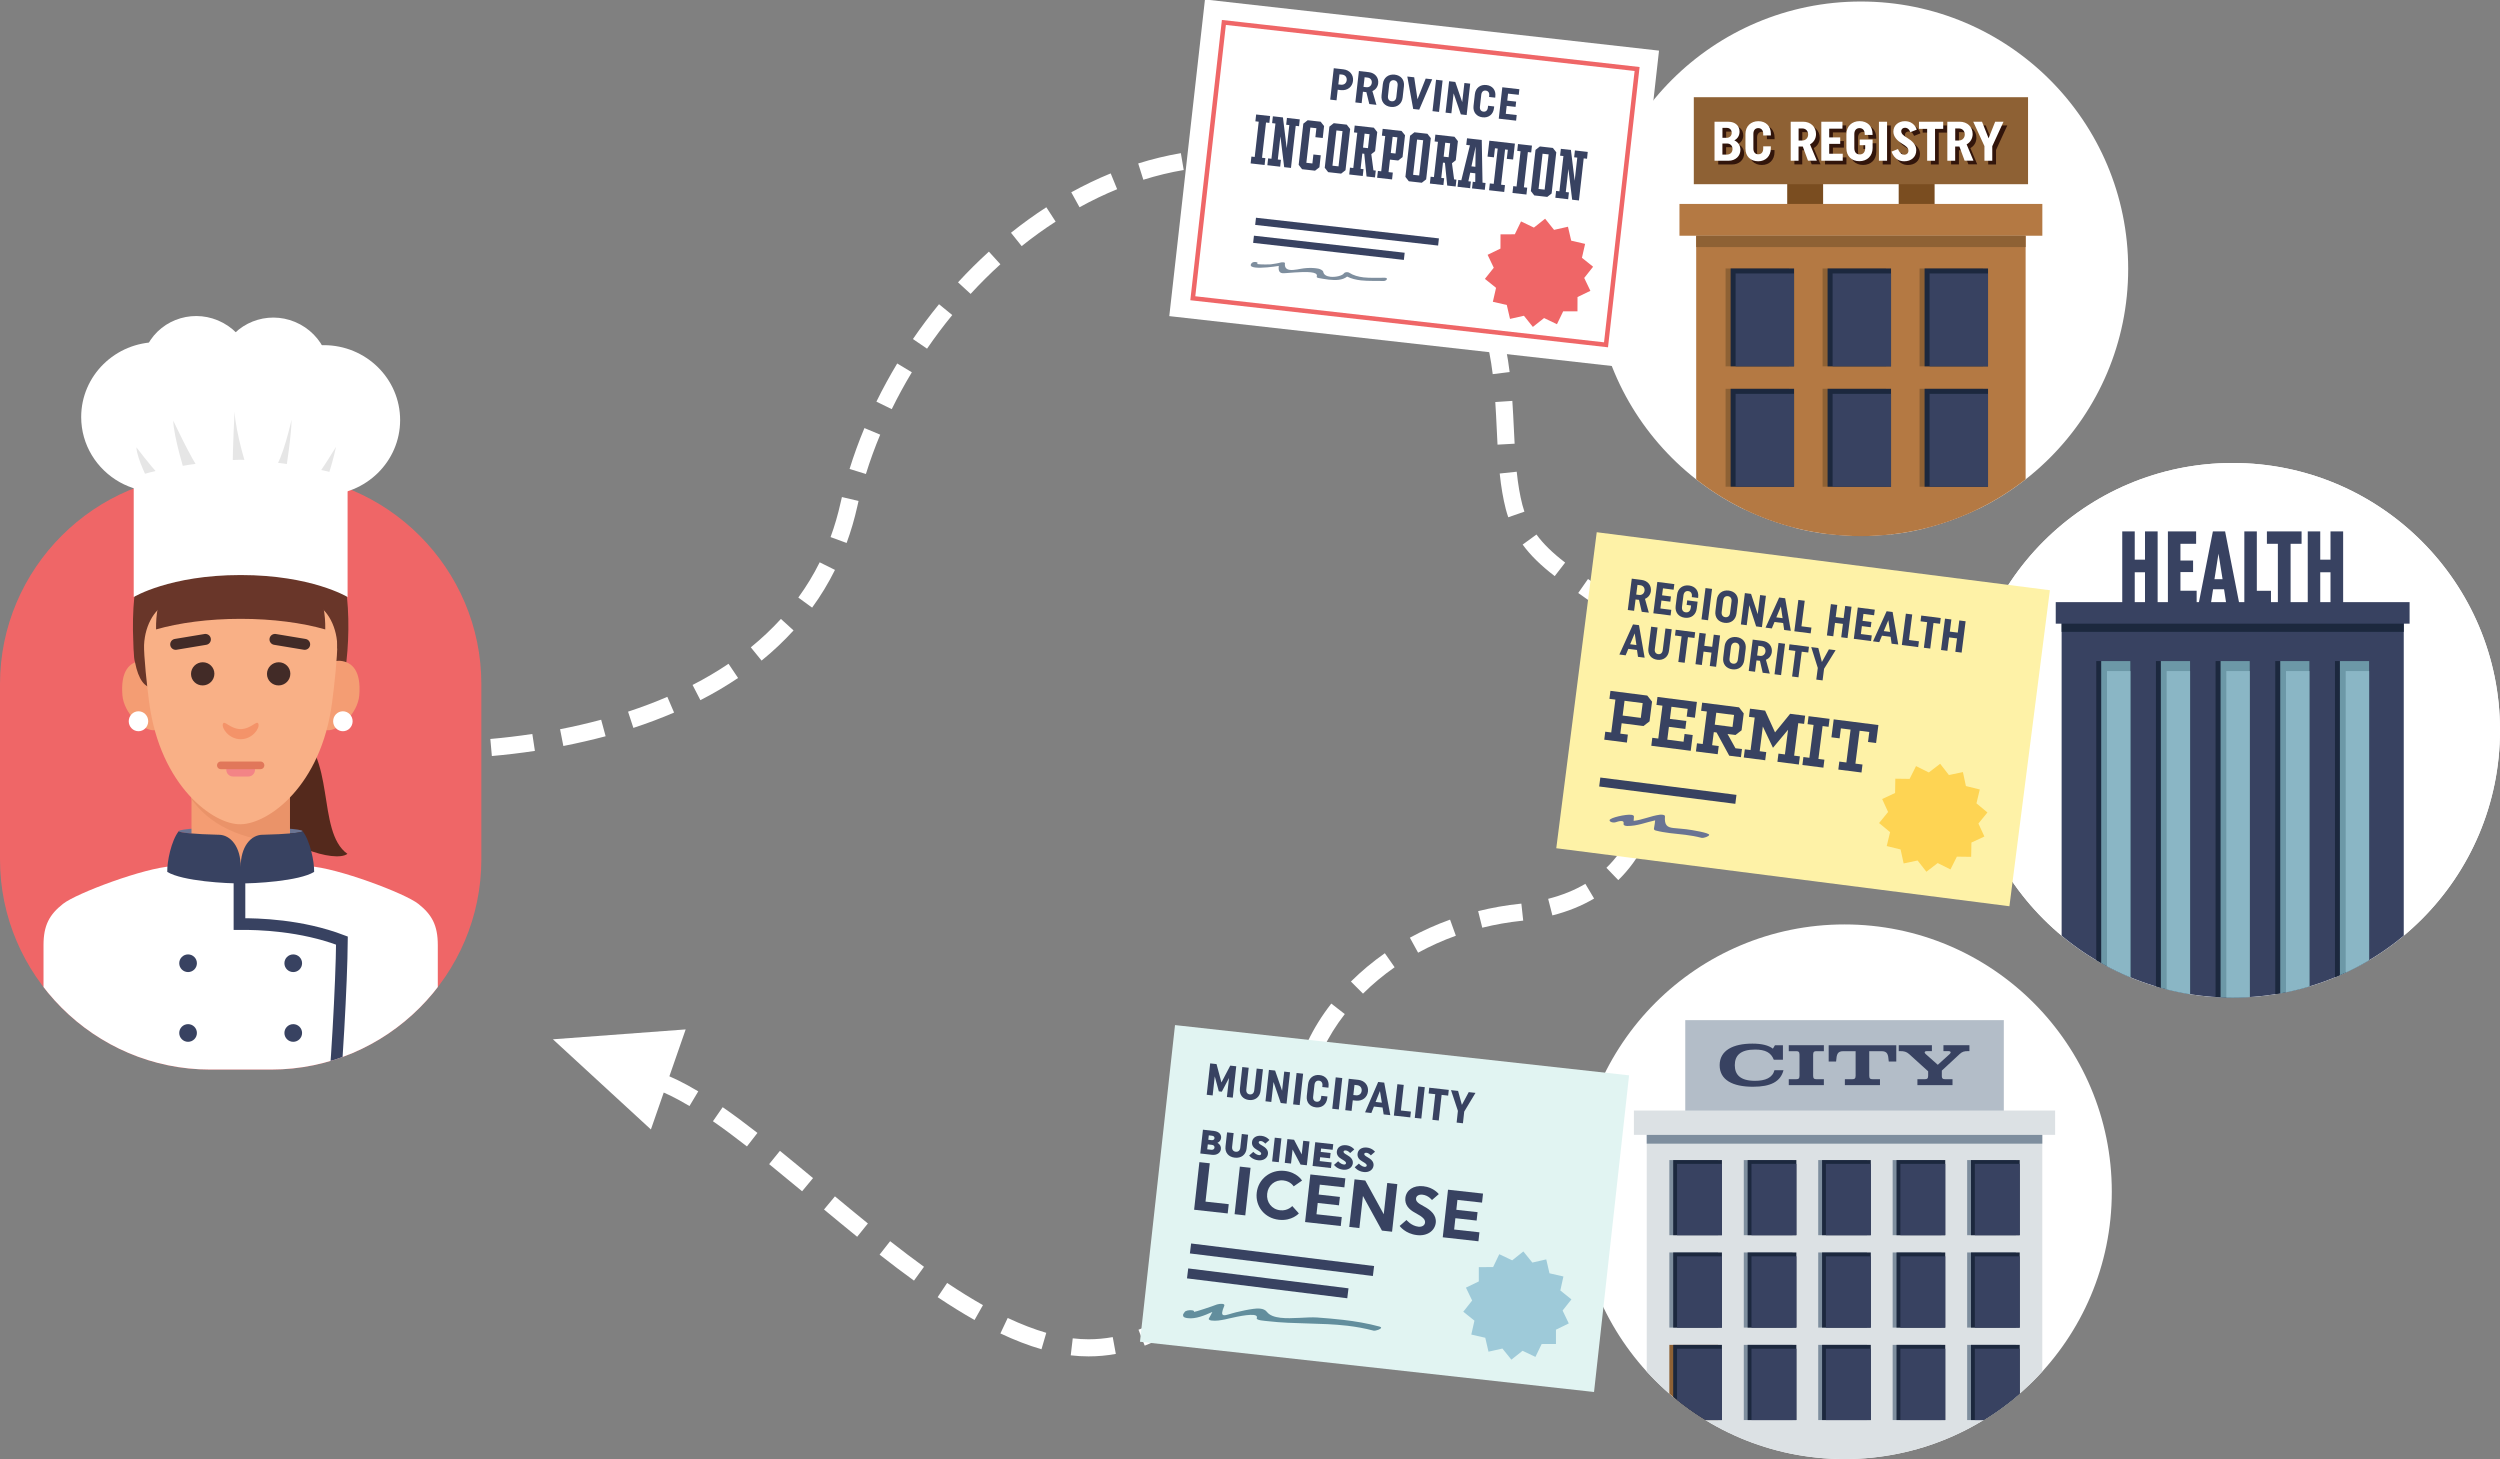 <?xml version="1.0" encoding="utf-8"?>
<!-- Generator: Adobe Illustrator 22.0.1, SVG Export Plug-In . SVG Version: 6.00 Build 0)  -->
<svg version="1.1" id="Layer_1" xmlns="http://www.w3.org/2000/svg" xmlns:xlink="http://www.w3.org/1999/xlink" x="0px" y="0px"
	 viewBox="0 0 5262.7 3071.4" style="enable-background:new 0 0 5262.7 3071.4;" xml:space="preserve">
<rect x="0" y="0" width="5262.7" height="3071.4" fill="#808080" stroke="none"/>
<style type="text/css">
	.st0{fill:#FFFFFF;}
	.st1{clip-path:url(#SVGID_2_);}
	.st2{fill-rule:evenodd;clip-rule:evenodd;fill:#8E6134;}
	.st3{fill-rule:evenodd;clip-rule:evenodd;fill:#1C283E;}
	.st4{fill:#384261;}
	.st5{fill:#7A4D20;}
	.st6{fill-rule:evenodd;clip-rule:evenodd;fill:#B47943;}
	.st7{fill:#8E6134;}
	.st8{fill:#32150B;}
	.st9{clip-path:url(#SVGID_4_);}
	.st10{fill:none;}
	.st11{fill-rule:evenodd;clip-rule:evenodd;fill:#384261;}
	.st12{fill-rule:evenodd;clip-rule:evenodd;fill:#6C98A7;}
	.st13{fill-rule:evenodd;clip-rule:evenodd;fill:#8AB6C5;}
	.st14{clip-path:url(#SVGID_6_);}
	.st15{fill:#B3BDC8;}
	.st16{fill-rule:evenodd;clip-rule:evenodd;fill:#DCE1E4;}
	.st17{fill-rule:evenodd;clip-rule:evenodd;fill:#7E8E9E;}
	.st18{fill:none;stroke:#EF6667;stroke-width:9.504;stroke-miterlimit:10;}
	.st19{fill:#EF6667;}
	.st20{fill:none;stroke:#384261;stroke-width:15.206;stroke-miterlimit:10;}
	.st21{fill:#7E8E9E;}
	.st22{fill:#FEF2A7;}
	.st23{fill:#FED453;}
	.st24{fill:none;stroke:#384261;stroke-width:19.008;stroke-miterlimit:10;}
	.st25{fill:#6A7493;}
	.st26{fill:#E1F4F2;}
	.st27{fill:#9ECAD9;}
	.st28{fill:none;stroke:#384261;stroke-width:21.12;stroke-miterlimit:10;}
	.st29{fill:#628E9D;}
	.st30{clip-path:url(#SVGID_8_);}
	.st31{fill:#54291C;}
	.st32{fill:#693629;}
	.st33{fill:#F49D73;}
	.st34{fill:#EA9369;}
	.st35{fill:#F9B086;}
	.st36{fill:none;stroke:#422B27;stroke-width:23.034;stroke-linecap:round;stroke-miterlimit:10;}
	.st37{fill:none;stroke:#F38486;stroke-width:28.194;stroke-linecap:round;stroke-miterlimit:10;}
	.st38{fill:none;stroke:#E1775A;stroke-width:16.124;stroke-linecap:round;stroke-miterlimit:10;}
	.st39{fill:#422B27;}
	.st40{fill:#F49369;}
	.st41{fill:none;stroke:#384261;stroke-width:24.57;stroke-miterlimit:10;}
	.st42{fill:#E6E6E6;}
</style>
<path class="st0" d="M2291.6,2855.3c-12.4,0-25.1-0.7-37.6-2.2l4.2-35.8c11.1,1.3,22.3,2,33.4,2c17,0,34.1-1.6,50.8-4.6l6.5,35.4
	C2330,2853.6,2310.8,2855.3,2291.6,2855.3z M2192.4,2840.3c-27.5-8-56.6-19.2-86.5-33.3l15.4-32.6c28.2,13.3,55.5,23.8,81.2,31.3
	L2192.4,2840.3z M2409.7,2832.7l-13.1-33.5c25.4-9.9,50.7-23.7,75-40.8l20.7,29.4C2465.6,2806.6,2437.8,2821.7,2409.7,2832.7z
	 M2051.5,2778.7c-24.6-13.9-50.8-30.1-77.7-48.1l20-29.9c26.2,17.5,51.5,33.2,75.4,46.7L2051.5,2778.7z M2540.8,2748.7l-24.3-26.6
	c20.5-18.7,40.5-40.2,59.5-63.8l28.1,22.5C2584,2705.9,2562.7,2728.7,2540.8,2748.7z M1924,2695.8c-22.8-16.5-46.5-34.4-72.4-54.7
	l22.2-28.3c25.5,20,48.9,37.6,71.3,53.9L1924,2695.8z M2640.5,2631.3l-29.9-20.1c16.1-23.9,31.1-49.4,44.7-75.8l32,16.5
	C2673.1,2579.5,2657.3,2606.2,2640.5,2631.3z M1804.4,2603.5c-25.4-20.6-50.6-41.5-69.8-57.4l23-27.7c19,15.8,44.1,36.6,69.4,57.1
	L1804.4,2603.5z M1688.5,2507.7c-22.2-18.5-46-38.1-69.4-57.1l22.7-28c23.6,19.1,47.4,38.9,69.7,57.4L1688.5,2507.7z M2713.4,2496.3
	l-33.2-14c12-28.3,21.8-56.2,29-82.7l34.7,9.5C2736.3,2437.1,2726,2466.5,2713.4,2496.3z M1572.4,2413.3c-26.5-20.6-49.9-38-71.6-53
	l20.5-29.6c22.3,15.4,46.2,33.1,73.2,54.2L1572.4,2413.3z M2756.5,2347.7l-35.7-4.4c1.2-9.6,1.8-18.6,1.8-26.6
	c0-20.9,2.9-42.7,8.7-65l34.9,9c-5,19.3-7.5,38.1-7.5,55.9C2758.6,2326.2,2757.9,2336.6,2756.5,2347.7z M1451.4,2328.3
	c-28.8-17.2-54.2-29.6-77.5-37.8l11.9-34c25.7,9,53.2,22.4,84.1,40.9L1451.4,2328.3z M2785.6,2207.7l-32.6-15.4
	c12.9-27.3,29.5-54.1,49.5-79.7l28.4,22.1C2812.6,2158.3,2797.3,2182.8,2785.6,2207.7z M2869.2,2091.7l-25.4-25.5
	c21.7-21.5,45.7-41.6,71.4-59.6l20.6,29.5C2911.9,2052.9,2889.4,2071.6,2869.2,2091.7z M2985.2,2005.5l-17.3-31.6
	c26.9-14.7,55.3-27.5,84.6-38l12.2,33.9C3037.1,1979.7,3010.4,1991.7,2985.2,2005.5z M3120.3,1952.9l-8.7-34.9
	c28.8-7.2,58.7-12.5,88.9-15.6c0.7-0.1,1.4-0.1,2.1-0.2l3.9,35.8c-0.8,0.1-1.5,0.2-2.3,0.2
	C3175.7,1941.2,3147.5,1946.1,3120.3,1952.9z M3267.9,1927l-8.9-34.9c29-7.4,55.4-18,78.3-31.6l18.4,31
	C3329.8,1906.8,3300.3,1918.8,3267.9,1927z M3406.6,1852.7l-25-25.9c19.5-18.9,36-41.6,49.1-67.5l32.1,16.2
	C3447.9,1805.1,3429,1831,3406.6,1852.7z M3485.9,1716.9l-34.5-10.3c7.7-25.6,13.2-54.1,16.4-84.9l35.8,3.7
	C3500.2,1658.3,3494.3,1689.1,3485.9,1716.9z M908.3,1597.3c-8.4,0-16.7-0.1-24.8-0.2l0.7-36c7.9,0.2,16,0.2,24.1,0.2
	c21,0,42.8-0.5,64.8-1.6l1.7,36C952.2,1596.7,929.9,1597.3,908.3,1597.3z M1035.4,1591.5l-3.2-35.9c29.6-2.6,59.4-6.2,88.4-10.5
	l5.4,35.6C1096.2,1585.2,1065.7,1588.8,1035.4,1591.5z M1185.9,1570.4l-6.9-35.3c29.5-5.8,58.6-12.5,86.5-20l9.4,34.8
	C1246.2,1557.5,1216.2,1564.4,1185.9,1570.4z M3507.3,1563.8l-36-0.6c0.1-4.5,0.1-9.2,0.1-13.9c0-23.5-1-47.8-2.9-74.4l35.9-2.7
	c2,27.5,3,52.7,3,77.1C3507.4,1554.2,3507.3,1559.1,3507.3,1563.8z M1333.3,1532.3l-11.2-34.2c28.6-9.4,56.5-19.9,82.7-31.2
	l14.2,33.1C1391.8,1511.7,1363,1522.6,1333.3,1532.3z M1474.4,1473.9l-16.5-32c26.7-13.7,52.1-28.7,75.7-44.6l20.1,29.9
	C1529.1,1443.8,1502.4,1459.6,1474.4,1473.9z M3462,1417.6c-5.6-27.7-16.2-52.2-32.4-74.9l29.3-20.9c19.2,26.9,31.7,55.9,38.4,88.6
	L3462,1417.6z M1603.2,1390.6l-22.7-27.9c22.9-18.7,44.3-38.8,63.4-59.8l26.6,24.2C1650.2,1349.4,1627.6,1370.8,1603.2,1390.6z
	 M3392.1,1301.4c-21.9-19.7-47.4-37.4-69.8-53.1l20.6-29.5c23.3,16.2,49.8,34.6,73.3,55.9L3392.1,1301.4z M1709.6,1279.1l-29.1-21.2
	c17-23.4,32.2-48.3,45-74.2l32.2,16C1744,1227.4,1727.8,1254.1,1709.6,1279.1z M3272.8,1212.8c-29.6-22.8-51.1-43.9-67.5-66.4
	l29.1-21.2c14.4,19.7,33.6,38.5,60.4,59.1L3272.8,1212.8z M1782.2,1143l-33.8-12.4c8.5-23.1,15.6-47.5,21.1-72.3c0.9-4,1.8-8,2.8-12
	l35,8.3c-0.9,3.8-1.8,7.7-2.6,11.5C1798.8,1092.4,1791.3,1118.3,1782.2,1143z M3175,1088.9c-1.9-5.6-3.7-11.4-5.2-17.2
	c-5.6-21.9-9.8-46.4-12.8-74.9l35.8-3.8c2.8,26.7,6.7,49.5,11.9,69.7c1.3,4.9,2.7,9.7,4.3,14.4L3175,1088.9z M1822.8,997.8
	l-34.4-10.6c8.9-28.8,19.4-57.7,31.3-86.1l33.2,13.9C1841.5,942.2,1831.4,970.1,1822.8,997.8z M3152.4,936
	c-0.6-10.7-1.1-21.6-1.6-32.3c-0.9-18.8-1.8-38.2-3.1-57.4l35.9-2.4c1.3,19.6,2.3,39.2,3.2,58.1c0.5,10.6,1,21.5,1.6,32L3152.4,936z
	 M1877.2,861.3l-32.3-15.8c13.3-27.2,28.1-54.2,43.8-80.4l30.8,18.6C1904.3,808.9,1890.1,835,1877.2,861.3z M3142.3,787.6
	c-3.9-31.6-9.4-59.6-16.8-85.5l34.6-9.8c7.8,27.7,13.7,57.4,17.8,90.9L3142.3,787.6z M1951.5,734l-29.7-20.3
	c17.2-25.1,35.7-49.8,54.9-73.3l27.9,22.8C1985.9,685.9,1968.1,709.8,1951.5,734z M3106.3,647.9c-11.5-26.3-25.8-51.2-42.8-74.2
	l29-21.4c18.5,25.1,34.3,52.4,46.8,81.2L3106.3,647.9z M2043.2,618.7l-26.5-24.4c20.8-22.6,42.6-44.3,65-64.6l24.2,26.6
	C2084.3,575.9,2063.2,596.9,2043.2,618.7z M3026.3,530.2c-19.3-19.6-41.5-38.4-66.1-55.9l20.8-29.4c26.3,18.7,50.1,38.8,70.9,60
	L3026.3,530.2z M2150.7,518.1l-22.5-28.1c24.1-19.3,49.1-37.4,74.4-53.7l19.6,30.2C2197.9,482.2,2173.9,499.5,2150.7,518.1z
	 M2911.2,443c-24-13.9-50.4-27.2-78.4-39.6l14.5-32.9c29.3,12.9,56.8,26.8,81.9,41.4L2911.2,443z M2272.5,436.3l-17.4-31.5
	c27.2-15,55.1-28.4,83-39.8l13.6,33.3C2325.2,409.1,2298.5,421.9,2272.5,436.3z M2778.5,381.6c-27.5-9.7-55.9-17.3-84.2-22.6
	l6.6-35.4c30.1,5.6,60.2,13.7,89.5,24L2778.5,381.6z M2406.8,378.4l-10.8-34.3c29.7-9.3,59.9-16.6,89.8-21.7l6,35.5
	C2463.6,362.6,2435,369.6,2406.8,378.4z M2636.7,351.3c-15.2-1.2-30.7-1.9-46.1-1.9c-13.6,0-27.4,0.5-41.1,1.5L2547,315
	c14.5-1,29.2-1.6,43.6-1.6c16.3,0,32.8,0.7,49,2L2636.7,351.3z"/>
<g>
	<defs>
		<circle id="SVGID_1_" cx="3917.3" cy="565.9" r="562.7"/>
	</defs>
	<clipPath id="SVGID_2_">
		<use xlink:href="#SVGID_1_"  style="overflow:visible;"/>
	</clipPath>
	<g class="st1">
		<rect x="3632.5" y="1071.9" class="st2" width="133.6" height="206.1"/>
		<rect x="3643.1" y="1071.9" class="st3" width="133.6" height="206.1"/>
		<rect x="3653.6" y="1082.5" class="st4" width="123" height="195.5"/>
	</g>
	<g class="st1">
		<rect x="3836.7" y="1071.9" class="st2" width="133.6" height="206.1"/>
		<rect x="3847.2" y="1071.9" class="st3" width="133.6" height="206.1"/>
		<rect x="3857.8" y="1082.5" class="st4" width="123" height="195.5"/>
	</g>
	<g class="st1">
		<rect x="4040.8" y="1071.9" class="st2" width="133.6" height="206.1"/>
		<rect x="4051.4" y="1071.9" class="st3" width="133.6" height="206.1"/>
		<rect x="4061.9" y="1082.5" class="st4" width="123" height="195.5"/>
	</g>
	<g class="st1">
		<circle class="st0" cx="3917.3" cy="565.9" r="562.7"/>
		<g>
			<rect x="3762.2" y="370.1" class="st5" width="75.6" height="73.8"/>
			<rect x="3996.9" y="370.1" class="st5" width="75.6" height="73.8"/>
		</g>
		<rect x="3570.6" y="496.1" class="st6" width="693.5" height="890"/>
		<rect x="3535.4" y="429.3" class="st6" width="763.9" height="66.9"/>
		<rect x="3570.6" y="496.1" class="st2" width="693.5" height="24"/>
		<g>
			<rect x="3632.5" y="565.1" class="st2" width="133.6" height="206.1"/>
			<rect x="3643.1" y="565.1" class="st3" width="133.6" height="206.1"/>
			<rect x="3653.6" y="575.7" class="st4" width="123" height="195.5"/>
		</g>
		<g>
			<rect x="3836.7" y="565.1" class="st2" width="133.6" height="206.1"/>
			<rect x="3847.2" y="565.1" class="st3" width="133.6" height="206.1"/>
			<rect x="3857.8" y="575.7" class="st4" width="123" height="195.5"/>
		</g>
		<g>
			<rect x="4040.8" y="565.1" class="st2" width="133.6" height="206.1"/>
			<rect x="4051.4" y="565.1" class="st3" width="133.6" height="206.1"/>
			<rect x="4061.9" y="575.7" class="st4" width="123" height="195.5"/>
		</g>
		<g>
			<rect x="3632.5" y="818.5" class="st2" width="133.6" height="206.1"/>
			<rect x="3643.1" y="818.5" class="st3" width="133.6" height="206.1"/>
			<rect x="3653.6" y="829.1" class="st4" width="123" height="195.5"/>
		</g>
		<g>
			<rect x="3836.7" y="818.5" class="st2" width="133.6" height="206.1"/>
			<rect x="3847.2" y="818.5" class="st3" width="133.6" height="206.1"/>
			<rect x="3857.8" y="829.1" class="st4" width="123" height="195.5"/>
		</g>
		<g>
			<rect x="4040.8" y="818.5" class="st2" width="133.6" height="206.1"/>
			<rect x="4051.4" y="818.5" class="st3" width="133.6" height="206.1"/>
			<rect x="4061.9" y="829.1" class="st4" width="123" height="195.5"/>
		</g>
		<g>
			<rect x="3565.6" y="204.6" class="st7" width="703.6" height="183.2"/>
			<g>
				<g>
					<path class="st8" d="M3617,264.1h29.4c14.4,0,23.3,8.8,23.3,20.9c0,8.1-4.1,14.7-11,18.3c8,3.5,12.8,10.9,12.8,19.9
						c0,13-10.1,23-25.3,23H3617V264.1z M3633.6,297.9h8.9c6.6,0,10.7-4.5,10.7-10.5c0-6.2-4-10.4-10.4-10.4h-9.1V297.9z
						 M3633.6,333.2h9.6c7.2,0,11.7-5,11.7-11.8c0-6.7-4.5-11.5-11.6-11.5h-9.7V333.2z"/>
					<path class="st8" d="M3719.4,315.9h16.1v4.2c0,16.6-11.1,27.2-26.6,27.2c-15.8,0-26.8-10.2-26.8-26.8V290
						c0-16.6,11.5-27.1,27.2-27.1c15.5,0,26.3,10.1,26.3,26.7v3.4h-16.1v-3.5c0-7.5-4-12-10.4-12c-6.3,0-10.3,4.5-10.3,12v31.1
						c0,7.6,4,12,10.3,12c6.4,0,10.4-4.3,10.4-12V315.9z"/>
					<path class="st8" d="M3813.8,346.1l-11-29.9c-0.5,0.1-2.5,0.1-2.8,0.1h-6.1v29.8h-16.5v-82.1h25.9c16.3,0,27.4,11,27.4,26
						c0,9.5-4.9,17.5-12.7,21.7l14.4,34.3H3813.8z M3793.9,303.6h7.5c7.6,0,12.7-5.5,12.7-12.7c0-7.3-4.8-12.7-12.5-12.7h-7.6V303.6
						z"/>
					<path class="st8" d="M3841.8,346.1v-82.1h44.5v14.7h-27.9V297h23.2v13.7h-23.2v20.7h28.5v14.7H3841.8z"/>
					<path class="st8" d="M3894.6,319.9v-29.3c0-17,11.7-27.7,27.8-27.7c16.2,0,27.3,10.3,27.3,27.3v1.8h-16.5v-1.9
						c0-7.9-4.2-12.5-11-12.5c-6.7,0-10.9,4.7-10.9,12.5v29.4c0,8.8,4.3,13.5,11.4,13.5c7,0,11.5-4.7,11.5-13.5v-5.9h-11.6v-12h27.2
						v17.8c0,17-11.6,27.8-27.7,27.8C3905.8,347.3,3894.6,336.9,3894.6,319.9z"/>
					<path class="st8" d="M3963.2,264.1h17.1v82.1h-17.1V264.1z"/>
					<path class="st8" d="M3993.5,284.7c0-13,10.8-21.8,24.2-21.8c20.5,0,25,17.8,25,17.8l-13.5,5.4c0,0-2.8-9.4-11.1-9.4
						c-4.5,0-8,2.8-8,7.2c0,5.6,4.3,9.1,12.5,14.1c10.4,6.3,19.1,14.2,19.1,26c0,14.8-11.1,23.3-25.3,23.3
						c-21.2,0-26.7-20.4-26.7-20.4l13.5-5.4c0,0,4.2,12,13.1,12c5.4,0,8.9-3.4,8.9-8.4c0-6.2-4.9-9.8-13.8-15.2
						C4001.1,303.6,3993.5,295.4,3993.5,284.7z"/>
					<path class="st8" d="M4081.2,279.1v67.1h-16.6v-67.1h-17.2v-15h51v15H4081.2z"/>
					<path class="st8" d="M4143.6,346.1l-11-29.9c-0.5,0.1-2.5,0.1-2.8,0.1h-6.1v29.8h-16.5v-82.1h25.9c16.3,0,27.4,11,27.4,26
						c0,9.5-4.9,17.5-12.7,21.7l14.4,34.3H4143.6z M4123.6,303.6h7.5c7.6,0,12.7-5.5,12.7-12.7c0-7.3-4.8-12.7-12.5-12.7h-7.6V303.6
						z"/>
					<path class="st8" d="M4185.3,315.6l-23.7-51.6h18.5L4194,299l13.9-34.9h17.6l-23.7,51.6v30.5h-16.5V315.6z"/>
				</g>
				<g>
					<path class="st0" d="M3609.2,256.3h29.4c14.4,0,23.3,8.8,23.3,20.9c0,8.1-4.1,14.7-11,18.3c8,3.5,12.8,10.9,12.8,19.9
						c0,13-10.1,23-25.3,23h-29.2V256.3z M3625.8,290.1h8.9c6.6,0,10.7-4.5,10.7-10.5c0-6.2-4-10.4-10.4-10.4h-9.1V290.1z
						 M3625.8,325.4h9.6c7.2,0,11.7-5,11.7-11.8c0-6.7-4.5-11.5-11.6-11.5h-9.7V325.4z"/>
					<path class="st0" d="M3711.6,308.1h16.1v4.2c0,16.6-11.1,27.2-26.6,27.2c-15.8,0-26.8-10.2-26.8-26.8v-30.5
						c0-16.6,11.5-27.1,27.2-27.1c15.5,0,26.3,10.1,26.3,26.7v3.4h-16.1v-3.5c0-7.5-4-12-10.4-12c-6.3,0-10.3,4.5-10.3,12v31.1
						c0,7.6,4,12,10.3,12c6.4,0,10.4-4.3,10.4-12V308.1z"/>
					<path class="st0" d="M3806,338.3l-11-29.9c-0.5,0.1-2.5,0.1-2.8,0.1h-6.1v29.8h-16.5v-82.1h25.9c16.3,0,27.4,11,27.4,26
						c0,9.5-4.9,17.5-12.7,21.7l14.4,34.3H3806z M3786.1,295.8h7.5c7.6,0,12.7-5.5,12.7-12.7c0-7.3-4.8-12.7-12.5-12.7h-7.6V295.8z"
						/>
					<path class="st0" d="M3834,338.3v-82.1h44.5v14.7h-27.9v18.3h23.2v13.7h-23.2v20.7h28.5v14.7H3834z"/>
					<path class="st0" d="M3886.8,312v-29.3c0-17,11.7-27.7,27.8-27.7c16.2,0,27.3,10.3,27.3,27.3v1.8h-16.5v-1.9
						c0-7.9-4.2-12.5-11-12.5c-6.7,0-10.9,4.7-10.9,12.5v29.4c0,8.8,4.3,13.5,11.4,13.5s11.5-4.7,11.5-13.5v-5.9h-11.6v-12h27.2
						v17.8c0,17-11.6,27.8-27.7,27.8C3898,339.5,3886.8,329,3886.8,312z"/>
					<path class="st0" d="M3955.3,256.3h17.1v82.1h-17.1V256.3z"/>
					<path class="st0" d="M3985.7,276.9c0-13,10.8-21.8,24.2-21.8c20.5,0,25,17.8,25,17.8l-13.5,5.4c0,0-2.8-9.4-11.1-9.4
						c-4.5,0-8,2.8-8,7.2c0,5.6,4.3,9.1,12.5,14.1c10.4,6.3,19.1,14.2,19.1,26c0,14.8-11.1,23.3-25.3,23.3
						c-21.2,0-26.7-20.4-26.7-20.4l13.5-5.4c0,0,4.2,12,13.1,12c5.4,0,8.9-3.4,8.9-8.4c0-6.2-4.9-9.8-13.8-15.2
						C3993.3,295.8,3985.7,287.6,3985.7,276.9z"/>
					<path class="st0" d="M4073.4,271.3v67.1h-16.6v-67.1h-17.2v-15h51v15H4073.4z"/>
					<path class="st0" d="M4135.7,338.3l-11-29.9c-0.5,0.1-2.5,0.1-2.8,0.1h-6.1v29.8h-16.5v-82.1h25.9c16.3,0,27.4,11,27.4,26
						c0,9.5-4.9,17.5-12.7,21.7l14.4,34.3H4135.7z M4115.8,295.8h7.5c7.6,0,12.7-5.5,12.7-12.7c0-7.3-4.8-12.7-12.5-12.7h-7.6V295.8
						z"/>
					<path class="st0" d="M4177.5,307.8l-23.7-51.6h18.5l13.8,34.9l13.9-34.9h17.6l-23.7,51.6v30.5h-16.5V307.8z"/>
				</g>
			</g>
		</g>
	</g>
</g>
<g>
	<defs>
		<circle id="SVGID_3_" cx="4700" cy="1537.3" r="562.7"/>
	</defs>
	<clipPath id="SVGID_4_">
		<use xlink:href="#SVGID_3_"  style="overflow:visible;"/>
	</clipPath>
	<g class="st9">
		<circle class="st0" cx="4700" cy="1537.3" r="562.7"/>
		<circle class="st0" cx="4700" cy="1537.3" r="562.7"/>
		<circle class="st10" cx="4706.7" cy="1537.3" r="562.7"/>
		<g>
			<rect x="4339.9" y="1291.7" class="st11" width="720.2" height="1326"/>
			<polygon class="st3" points="5060.1,1291.7 5060.1,1283.5 5060.1,1330.1 4339.9,1330.1 4339.9,1291.7 			"/>
			<rect x="4327.5" y="1267.6" class="st11" width="744.9" height="45.2"/>
			<g>
				<rect x="4789.6" y="1391.6" class="st3" width="71.9" height="1152.7"/>
				<rect x="4800.1" y="1391.6" class="st12" width="61.5" height="1152.7"/>
				<rect x="4812.2" y="1412.7" class="st13" width="49.3" height="1131.6"/>
			</g>
			<g>
				<rect x="4915.3" y="1391.6" class="st3" width="71.9" height="1152.7"/>
				<rect x="4925.7" y="1391.6" class="st12" width="61.5" height="1152.7"/>
				<rect x="4937.9" y="1412.7" class="st13" width="49.3" height="1131.6"/>
			</g>
			<g>
				<rect x="4664" y="1391.6" class="st3" width="71.9" height="1152.7"/>
				<rect x="4674.5" y="1391.6" class="st12" width="61.5" height="1152.7"/>
				<rect x="4686.6" y="1412.7" class="st13" width="49.3" height="1131.6"/>
			</g>
			<g>
				<rect x="4538.4" y="1391.6" class="st3" width="71.9" height="1152.7"/>
				<rect x="4548.8" y="1391.6" class="st12" width="61.5" height="1152.7"/>
				<rect x="4561" y="1412.7" class="st13" width="49.3" height="1131.6"/>
			</g>
			<g>
				<rect x="4412.8" y="1391.6" class="st3" width="71.9" height="1152.7"/>
				<rect x="4423.2" y="1391.6" class="st12" width="61.5" height="1152.7"/>
				<rect x="4435.4" y="1412.7" class="st13" width="49.3" height="1131.6"/>
			</g>
			<g>
				<path class="st4" d="M4515.4,1204.6h-21.6v65.2h-26.3v-151.2h26.3v59.6h21.6v-59.6h26.6v151.2h-26.6V1204.6z"/>
				<path class="st4" d="M4563.6,1269.8v-151.2h59.4v26.1h-33v35.2h26.6v24.4h-26.6v39.3h34.1v26.1H4563.6z"/>
				<path class="st4" d="M4713.7,1269.8h-27.4l-4.5-29.4h-23.1l-4.5,29.4h-25.7l29.8-151.2h25.7L4713.7,1269.8z M4661.6,1219.3h17.1
					l-8.6-53.8L4661.6,1219.3z"/>
				<path class="st4" d="M4724.5,1269.8v-151.2h26.3v125.1h29.8v26.1H4724.5z"/>
				<path class="st4" d="M4821.9,1144.8v125.1h-26.8v-125.1H4772v-26.1h73v26.1H4821.9z"/>
				<path class="st4" d="M4905.9,1204.6h-21.6v65.2H4858v-151.2h26.3v59.6h21.6v-59.6h26.6v151.2h-26.6V1204.6z"/>
			</g>
		</g>
	</g>
</g>
<g>
	<defs>
		<circle id="SVGID_5_" cx="3882.8" cy="2508.7" r="562.7"/>
	</defs>
	<clipPath id="SVGID_6_">
		<use xlink:href="#SVGID_5_"  style="overflow:visible;"/>
	</clipPath>
	<g class="st14">
		<circle class="st0" cx="3882.8" cy="2508.7" r="562.7"/>
		<g>
			<rect x="3547.6" y="2147.5" class="st15" width="670.6" height="200.7"/>
			<g>
				<rect x="3466.5" y="2389" class="st16" width="832.7" height="863.4"/>
				<rect x="3439.5" y="2337.7" class="st16" width="886.7" height="51.3"/>
				<rect x="3466.5" y="2389" class="st17" width="832.7" height="18.5"/>
				<g>
					<g>
						<rect x="3514.1" y="2442" class="st17" width="102.6" height="158.2"/>
						<rect x="3522.2" y="2442" class="st3" width="102.6" height="158.2"/>
						<rect x="3530.3" y="2450.1" class="st4" width="94.5" height="150.1"/>
					</g>
					<g>
						<rect x="3670.8" y="2442" class="st17" width="102.6" height="158.2"/>
						<rect x="3678.9" y="2442" class="st3" width="102.6" height="158.2"/>
						<rect x="3687" y="2450.1" class="st4" width="94.5" height="150.1"/>
					</g>
					<g>
						<rect x="3827.5" y="2442" class="st17" width="102.6" height="158.2"/>
						<rect x="3835.6" y="2442" class="st3" width="102.6" height="158.2"/>
						<rect x="3843.7" y="2450.1" class="st4" width="94.5" height="150.1"/>
					</g>
					<g>
						<rect x="3984.2" y="2442" class="st17" width="102.6" height="158.2"/>
						<rect x="3992.3" y="2442" class="st3" width="102.6" height="158.2"/>
						<rect x="4000.4" y="2450.1" class="st4" width="94.5" height="150.1"/>
					</g>
					<g>
						<rect x="4141" y="2442" class="st17" width="102.6" height="158.2"/>
						<rect x="4149.1" y="2442" class="st3" width="102.6" height="158.2"/>
						<rect x="4157.2" y="2450.1" class="st4" width="94.5" height="150.1"/>
					</g>
				</g>
				<g>
					<g>
						<rect x="3514.1" y="2636.5" class="st17" width="102.6" height="158.2"/>
						<rect x="3522.2" y="2636.5" class="st3" width="102.6" height="158.2"/>
						<rect x="3530.3" y="2644.7" class="st4" width="94.5" height="150.1"/>
					</g>
					<g>
						<rect x="3670.8" y="2636.5" class="st17" width="102.6" height="158.2"/>
						<rect x="3678.9" y="2636.5" class="st3" width="102.6" height="158.2"/>
						<rect x="3687" y="2644.7" class="st4" width="94.5" height="150.1"/>
					</g>
					<g>
						<rect x="3827.5" y="2636.5" class="st17" width="102.6" height="158.2"/>
						<rect x="3835.6" y="2636.5" class="st3" width="102.6" height="158.2"/>
						<rect x="3843.7" y="2644.7" class="st4" width="94.5" height="150.1"/>
					</g>
					<g>
						<rect x="3984.2" y="2636.5" class="st17" width="102.6" height="158.2"/>
						<rect x="3992.3" y="2636.5" class="st3" width="102.6" height="158.2"/>
						<rect x="4000.4" y="2644.7" class="st4" width="94.5" height="150.1"/>
					</g>
					<g>
						<rect x="4141" y="2636.5" class="st17" width="102.6" height="158.2"/>
						<rect x="4149.1" y="2636.5" class="st3" width="102.6" height="158.2"/>
						<rect x="4157.2" y="2644.7" class="st4" width="94.5" height="150.1"/>
					</g>
				</g>
				<g>
					<g>
						<rect x="3514.1" y="2831.1" class="st2" width="102.6" height="158.2"/>
						<rect x="3522.2" y="2831.1" class="st3" width="102.6" height="158.2"/>
						<rect x="3530.3" y="2839.2" class="st4" width="94.5" height="150.1"/>
					</g>
					<g>
						<rect x="3670.8" y="2831.1" class="st17" width="102.6" height="158.2"/>
						<rect x="3678.9" y="2831.1" class="st3" width="102.6" height="158.2"/>
						<rect x="3687" y="2839.2" class="st4" width="94.5" height="150.1"/>
					</g>
					<g>
						<rect x="3827.5" y="2831.1" class="st17" width="102.6" height="158.2"/>
						<rect x="3835.6" y="2831.1" class="st3" width="102.6" height="158.2"/>
						<rect x="3843.7" y="2839.2" class="st4" width="94.5" height="150.1"/>
					</g>
					<g>
						<rect x="3984.2" y="2831.1" class="st17" width="102.6" height="158.2"/>
						<rect x="3992.3" y="2831.1" class="st3" width="102.6" height="158.2"/>
						<rect x="4000.4" y="2839.2" class="st4" width="94.5" height="150.1"/>
					</g>
					<g>
						<rect x="4141" y="2831.1" class="st17" width="102.6" height="158.2"/>
						<rect x="4149.1" y="2831.1" class="st3" width="102.6" height="158.2"/>
						<rect x="4157.2" y="2839.2" class="st4" width="94.5" height="150.1"/>
					</g>
				</g>
				<g>
					<g>
						<rect x="3514.1" y="3025.7" class="st2" width="102.6" height="158.2"/>
						<rect x="3522.2" y="3025.7" class="st3" width="102.6" height="158.2"/>
						<rect x="3530.3" y="3033.8" class="st4" width="94.5" height="150.1"/>
					</g>
					<g>
						<rect x="4141" y="3025.7" class="st17" width="102.6" height="158.2"/>
						<rect x="4149.1" y="3025.7" class="st3" width="102.6" height="158.2"/>
						<rect x="4157.2" y="3033.8" class="st4" width="94.5" height="150.1"/>
					</g>
				</g>
			</g>
			<g>
				<path class="st4" d="M3734,2230.8c-5.8-14.9-17.6-21.4-39.5-21.4c-31.1,0-42.6,12.8-42.6,32.9c0,20,11.5,32.9,42.6,32.9
					c21.8,0,36.8-6.4,40.9-22.4h19c-6.2,24.2-27,34.9-64.2,34.9c-43,0-70.2-14.3-70.2-45.4c0-31.1,28.2-45.4,68.9-45.4
					c20,0,34.1,3.6,43.2,10.6l4.3-7.2h16.8v30.5H3734z"/>
				<path class="st4" d="M3816.8,2264.6c0,6,2.4,7.2,7.2,7.2h15.4v12.5h-73.9v-12.5h15.4c4.8,0,7.2-1.2,7.2-7.2V2220
					c0-6-2.4-7.2-7.2-7.2h-15.4v-12.5h73.9v12.5H3824c-4.8,0-7.2,1.2-7.2,7.2V2264.6z"/>
				<path class="st4" d="M3976,2234.6c-1.2-15.8-2.9-21.8-15.8-21.8h-25.3v51.8c0,6,2.4,7.2,7.2,7.2h15.4v12.5h-73.9v-12.5h15.4
					c4.8,0,7.2-1.2,7.2-7.2v-51.8h-25.3c-13,0-14.6,6-15.8,21.8h-15.6v-34.3h142.3v34.3H3976z"/>
				<path class="st4" d="M4087.6,2264.6c0,6,2.4,7.2,7.2,7.2h15.4v12.5h-73.9v-12.5h15.4c4.8,0,7.2-1.2,7.2-7.2v-9.4l-40.2-36.4
					c-5.5-5-11-6.1-18.8-6.1h-2.9v-12.5h69.8v12.5h-11c-4.4,0-5.5,3.1-2.4,5.9l25.8,22.9l25.3-22.9c3.1-2.8,2-5.9-2.4-5.9h-11v-12.5
					h54.7v12.5h-2.9c-7.8,0-12.1,1-17.6,6.1l-37.6,34.9V2264.6z"/>
			</g>
		</g>
	</g>
</g>
<g>
	
		<rect x="2642.3" y="-93.7" transform="matrix(0.112 -0.994 0.994 0.112 2258.643 3302.401)" class="st0" width="670.6" height="961.6"/>
	<g>
		<path class="st4" d="M2816,188.9l-2.5,22.3l-13.3-1.5l7.5-66.1l20,2.3c13.7,1.5,21.9,11.9,20.5,24.4
			c-1.4,12.7-11.8,20.9-25.7,19.4L2816,188.9z M2819.7,156.5l-2.4,21.2l5.6,0.6c6.5,0.7,11.3-3.2,12-9.4c0.7-6.1-3-11.1-9.5-11.9
			L2819.7,156.5z"/>
		<path class="st4" d="M2882.5,219l-6.2-25.1c-0.4,0.1-2-0.1-2.3-0.2l-4.9-0.6l-2.7,24l-13.3-1.5l7.5-66.1l20.9,2.4
			c13.1,1.5,21.1,11.4,19.7,23.5c-0.9,7.6-5.6,13.6-12.2,16.3l8.5,29L2882.5,219z M2870.3,182.9l6,0.7c6.1,0.7,10.7-3.3,11.4-9
			c0.7-5.9-2.7-10.6-9-11.3l-6.1-0.7L2870.3,182.9z"/>
		<path class="st4" d="M2911,176.9c1.5-13.7,12-21.2,24.9-19.8c13,1.5,21.1,10.8,19.5,24.5l-2.7,23.6c-1.5,13.7-11.9,21.3-24.8,19.9
			c-13-1.5-21.2-10.9-19.6-24.6L2911,176.9z M2921.8,202.1c-0.7,6.4,2.3,10.5,7.6,11.1c5.5,0.6,9.3-2.7,10-9.1l2.7-24.1
			c0.7-6.3-2.3-10.5-7.7-11.1c-5.4-0.6-9.2,2.8-9.9,9.1L2921.8,202.1z"/>
		<path class="st4" d="M2962.5,161.1l14.5,1.6l6.9,46.3l17.3-43.6l13.7,1.5l-27.3,63.9l-12.7-1.4L2962.5,161.1z"/>
		<path class="st4" d="M3023,167.9l13.8,1.6l-7.5,66.1l-13.8-1.6L3023,167.9z"/>
		<path class="st4" d="M3060,196.5l-4.7,42l-12.3-1.4l7.5-66.1l13,1.5l14.6,42.5l4.6-40.3l12.2,1.4l-7.5,66.1l-12.2-1.4L3060,196.5z
			"/>
		<path class="st4" d="M3132.5,222.6l12.9,1.5l-0.4,3.4c-1.5,13.4-11.4,20.9-23.9,19.5c-12.8-1.4-20.7-10.7-19.2-24.1l2.8-24.6
			c1.5-13.4,11.7-20.8,24.4-19.3c12.5,1.4,20.2,10.5,18.7,23.9l-0.3,2.7l-12.9-1.5l0.3-2.8c0.7-6-2.1-10-7.3-10.6
			c-5.1-0.6-8.7,2.6-9.4,8.7l-2.8,25c-0.7,6.1,2.1,10,7.2,10.6c5.2,0.6,8.8-2.5,9.5-8.7L3132.5,222.6z"/>
		<path class="st4" d="M3155,249.8l7.5-66.1l35.9,4.1l-1.3,11.8l-22.5-2.5l-1.7,14.7l18.7,2.1l-1.2,11.1l-18.7-2.1l-1.9,16.7l23,2.6
			l-1.3,11.8L3155,249.8z"/>
	</g>
	
		<rect x="2540" y="95.1" transform="matrix(0.994 0.112 -0.112 0.994 62.268 -331.76)" class="st18" width="875.1" height="584.1"/>
	<polygon class="st19" points="3334.9,585.1 3353.6,561.5 3330.1,542.7 3336.8,513.4 3307.5,506.6 3300.7,477.3 3271.4,483.9 
		3252.6,460.4 3229,479.1 3201.9,466.1 3188.8,493.2 3158.7,493.3 3158.6,523.3 3131.5,536.4 3144.5,563.6 3125.8,587.1 
		3149.3,605.9 3142.6,635.3 3171.9,642 3178.7,671.3 3208,664.7 3226.8,688.2 3250.4,669.5 3277.5,682.5 3290.6,655.4 3320.7,655.4 
		3320.8,625.3 3347.9,612.2 	"/>
	<line class="st20" x1="2643.1" y1="465.9" x2="3028.2" y2="509.4"/>
	<line class="st20" x1="2638.8" y1="503.7" x2="2956.1" y2="539.6"/>
	<path class="st21" d="M2864.9,590.2c-10.2-1.2-20-3.4-29.1-8c-9.3,7.8-24.5,8.1-38.5,6.5c-8.2-0.9-16-2.5-21.9-3.5
		c-1.4-0.2-3.8-1-3.6-2.7c0.1-0.7,0.4-1.3,0.4-1.9c0.5-4.3-4.8-6.5-12.9-7.4c-19.1-2.2-53.2,2.6-59.7,1.9c-8.3-0.9-8.4-8.7-7.7-15.3
		c-12.9,2.1-35.9,4.9-49.1,3.4c-6.3-0.7-10.3-2.4-9.9-5.6c0.3-2.9,3.7-6.9,10.8-6c2.1,0.2,3.7,1,3.6,2.2c-0.1,0.5-0.7,1-0.8,1.5
		c-0.1,0.5,1.2,0.7,3,0.9c6.9,0.8,24,0.5,25.4,0.3c7.2-1.1,14.5-2,21.6-4c0.7-0.2,3.3-0.5,5.4-0.3c1.7,0.2,3.2,0.7,3,2.3
		c-1.1,9.4,3.9,12.9,10.7,13.7c8.8,1,20.9-2.4,28.8-3.3c8.3-1,16.6-1.2,24.8-0.3c2,0.2,4,0.5,5.9,0.9c2.8,0.5,9.9,3.2,10.5,6.9
		c1,6.3,7.3,9.3,14.8,10.2c11.4,1.3,25.6-2.4,28.5-7c1.3-2.1,5-3,7.9-2.6c1.1,0.1,2.2,0.5,3,0.9c9.2,6,19.7,8.7,30.5,10
		c14.8,1.7,30.5,0.5,44.7,0.8c0.5,0.1,0.8,0,1.2,0.1c2.6,0.3,3.5,1.3,3.4,2.5c-0.2,2-3.4,4.3-7.1,4.3
		C2897.4,591,2880.7,592,2864.9,590.2z"/>
	<g>
		<path class="st4" d="M2665.1,257.9l-8.4,74.2l7,0.8l-1.6,14.4l-29.4-3.3l1.6-14.4l7,0.8l8.4-74.2l-7-0.8l1.6-14.4l29.4,3.3
			l-1.6,14.4L2665.1,257.9z"/>
		<path class="st4" d="M2734.6,265.7l-7-0.8l-10,88.6l-14.3-1.6l-7.9-64.8l-5.5,48.7l6.6,0.7l-1.6,14.4l-27-3.1l1.6-14.4l7,0.8
			l8.4-74.2l-7-0.8l1.6-14.4l21.2,2.4l7.9,64.8l5.5-48.7l-6.6-0.7l1.6-14.4l27,3.1L2734.6,265.7z"/>
		<path class="st4" d="M2777.5,352.1l-9.2,7.2l-27.3-3.1l-7.2-9.2l9.8-86.7l9.2-7.2l27.3,3.1l7.2,9.2l-2.8,25.1l-15.5-1.7l2.1-18.9
			l-12.7-1.4l-8.4,74.2l12.7,1.4l2.1-18.9l15.5,1.7L2777.5,352.1z"/>
		<path class="st4" d="M2842.2,271.6l-9.8,86.7l-9.2,7.2l-27.3-3.1l-7.2-9.2l9.8-86.7l9.2-7.2l27.3,3.1L2842.2,271.6z M2813.3,274.6
			l-8.4,74.2l12.8,1.4l8.4-74.2L2813.3,274.6z"/>
		<path class="st4" d="M2896.1,359.1l-1.6,14.4l-17.8-2l-4.8-47.8l-4.1-0.5l-3.6,32.2l6.1,0.7l-1.6,14.4l-28.5-3.2l1.6-14.4l7,0.8
			l8.4-74.2l-7-0.8l1.6-14.4l40.2,4.5l7.2,9.2l-4.5,40.2l-7.9,6.3l-0.1,0l4.5,34L2896.1,359.1z M2869.3,310.7l10.4,1.2l3.3-29.4
			l-10.4-1.2L2869.3,310.7z"/>
		<path class="st4" d="M2957.7,284.7l-5.2,46l-9.2,7.2l-17.3-1.9l-3,26.3l9,1l-1.6,14.4l-31.4-3.5l1.6-14.4l7,0.8l8.4-74.2l-7-0.8
			l1.6-14.4l39.8,4.5L2957.7,284.7z M2941.6,289.1l-10-1.1l-3.9,34.1l10,1.1L2941.6,289.1z"/>
		<path class="st4" d="M3012,290.8l-9.8,86.7l-9.2,7.2l-27.3-3.1l-7.2-9.2l9.8-86.7l9.2-7.2l27.3,3.1L3012,290.8z M2983.1,293.8
			l-8.4,74.2l12.8,1.4l8.4-74.2L2983.1,293.8z"/>
		<path class="st4" d="M3065.9,378.2l-1.6,14.4l-17.8-2l-4.8-47.8l-4.1-0.5l-3.6,32.2l6.1,0.7l-1.6,14.4l-28.5-3.2l1.6-14.4l7,0.8
			l8.4-74.2l-7-0.8l1.6-14.4l40.2,4.5l7.2,9.2l-4.5,40.2l-7.9,6.3l-0.1,0l4.5,34L3065.9,378.2z M3039,329.8l10.4,1.2l3.3-29.4
			l-10.4-1.2L3039,329.8z"/>
		<path class="st4" d="M3127.2,385.2l-1.6,14.4l-26.9-3l1.6-14l5.2,0.6l0.2-18.4l-10.8-1.2l-3.9,18l5.3,0.6l-1.6,14l-26.5-3
			l1.6-14.4l6.4,0.7l18.1-73.6l-7.7-0.9l1.6-13.9l31,3.5l1.6,89.9L3127.2,385.2z M3105.8,351.1l0.6-42.7l-8.9,41.8L3105.8,351.1z"/>
		<path class="st4" d="M3171.9,334.4l2.2-19.1l-5.8-0.7l-8.4,74.2l8.2,0.9l-1.6,14.4l-31.9-3.6l1.6-14.4l8.2,0.9l8.4-74.2l-5.8-0.7
			l-2.2,19.1l-13.4-1.5l3.8-33.5l53.8,6.1l-3.8,33.5L3171.9,334.4z"/>
		<path class="st4" d="M3216.3,320.1l-8.4,74.2l7,0.8l-1.6,14.4l-29.4-3.3l1.6-14.4l7,0.8l8.4-74.2l-7-0.8l1.6-14.4l29.4,3.3
			l-1.6,14.4L3216.3,320.1z"/>
		<path class="st4" d="M3276.1,320.6l-9.8,86.7l-9.2,7.2l-27.3-3.1l-7.2-9.2l9.8-86.7l9.2-7.2l27.3,3.1L3276.1,320.6z M3247.2,323.6
			l-8.4,74.2l12.8,1.4l8.4-74.2L3247.2,323.6z"/>
		<path class="st4" d="M3340.8,334.2l-7-0.8l-10,88.6l-14.3-1.6l-7.9-64.8l-5.5,48.7l6.6,0.7l-1.6,14.4l-27-3.1l1.6-14.4l7,0.8
			l8.4-74.2l-7-0.8l1.6-14.4l21.2,2.4l7.9,64.8l5.5-48.7l-6.6-0.7l1.6-14.4l27,3.1L3340.8,334.2z"/>
	</g>
</g>
<g>
	
		<rect x="3458.6" y="1032.7" transform="matrix(0.127 -0.992 0.992 0.127 1812.399 5085.381)" class="st22" width="670.6" height="961.6"/>
	<g>
		<path class="st4" d="M3456,1287.9l-5.8-25.2c-0.4,0-2-0.2-2.3-0.2l-4.9-0.6l-3.1,23.9l-13.3-1.7l8.4-66l20.8,2.7
			c13.1,1.7,20.9,11.7,19.4,23.7c-1,7.6-5.8,13.5-12.4,16.1l8.1,29.1L3456,1287.9z M3444.4,1251.6l6,0.8c6.1,0.8,10.7-3.1,11.5-8.9
			c0.7-5.8-2.6-10.7-8.8-11.5l-6.1-0.8L3444.4,1251.6z"/>
		<path class="st4" d="M3480.4,1291l8.4-66l35.8,4.6l-1.5,11.8l-22.4-2.9l-1.9,14.7l18.7,2.4l-1.4,11l-18.7-2.4l-2.1,16.7l22.9,2.9
			l-1.5,11.8L3480.4,1291z"/>
		<path class="st4" d="M3527.4,1275.5l3-23.6c1.7-13.7,12.3-21,25.2-19.4c13,1.7,20.9,11.1,19.2,24.8l-0.2,1.4l-13.3-1.7l0.2-1.5
			c0.8-6.3-2.1-10.5-7.6-11.2c-5.4-0.7-9.2,2.7-10.1,9l-3,23.7c-0.9,7.1,2.1,11.3,7.8,12s9.7-2.6,10.6-9.7l0.6-4.7l-9.3-1.2l1.2-9.6
			l21.9,2.8l-1.8,14.3c-1.7,13.7-12.2,21.2-25.1,19.5C3533.7,1298.8,3525.7,1289.2,3527.4,1275.5z"/>
		<path class="st4" d="M3590.2,1237.9l13.8,1.8l-8.4,66l-13.8-1.8L3590.2,1237.9z"/>
		<path class="st4" d="M3614,1262.6c1.7-13.7,12.3-21,25.2-19.4c13,1.7,20.9,11.1,19.2,24.8l-3,23.6c-1.7,13.7-12.2,21.2-25.1,19.5
			c-13-1.7-21-11.2-19.2-24.9L3614,1262.6z M3624.3,1288c-0.8,6.4,2.1,10.5,7.5,11.2c5.5,0.7,9.3-2.5,10.1-9l3.1-24
			c0.8-6.3-2.1-10.5-7.6-11.2c-5.4-0.7-9.2,2.7-10.1,9L3624.3,1288z"/>
		<path class="st4" d="M3682.4,1274.1l-5.4,42l-12.3-1.6l8.4-66l13,1.7l14,42.7l5.1-40.3l12.2,1.6l-8.4,66l-12.2-1.6L3682.4,1274.1z
			"/>
		<path class="st4" d="M3769.8,1327.9l-14-1.8l-2.1-14.5l-18.2-2.3l-5.7,13.6l-13.2-1.7l28.7-63.4l12.6,1.6L3769.8,1327.9z
			 M3739.3,1299.6l13.2,1.7l-3.6-24.6L3739.3,1299.6z"/>
		<path class="st4" d="M3785.7,1262.9l13.4,1.7l-6.9,53.8l21,2.7l-1.6,12.2l-34.4-4.4L3785.7,1262.9z"/>
		<path class="st4" d="M3879.5,1313.3l-16.7-2.1l-3.6,28.2l-13.4-1.7l8.4-66l13.4,1.7l-3.3,25.6l16.7,2.1l3.3-25.6l13.3,1.7l-8.4,66
			l-13.3-1.7L3879.5,1313.3z"/>
		<path class="st4" d="M3902.4,1344.8l8.4-66l35.8,4.6l-1.5,11.8l-22.4-2.9l-1.9,14.7l18.7,2.4l-1.4,11l-18.7-2.4l-2.1,16.7
			l22.9,2.9l-1.5,11.8L3902.4,1344.8z"/>
		<path class="st4" d="M3996,1356.8l-14-1.8l-2.1-14.5l-18.2-2.3l-5.7,13.6l-13.2-1.7l28.7-63.4l12.6,1.6L3996,1356.8z
			 M3965.5,1328.5l13.2,1.7l-3.6-24.6L3965.5,1328.5z"/>
		<path class="st4" d="M4012,1291.8l13.4,1.7l-6.9,53.8l21,2.7l-1.6,12.2l-34.4-4.4L4012,1291.8z"/>
		<path class="st4" d="M4070.2,1311.4l-6.9,53.9l-13.4-1.7l6.9-53.9l-13.9-1.8l1.5-12.1l41,5.2l-1.5,12.1L4070.2,1311.4z"/>
		<path class="st4" d="M4119.7,1343.9l-16.7-2.1l-3.6,28.2l-13.4-1.7l8.4-66l13.4,1.7l-3.3,25.6l16.7,2.1l3.3-25.6l13.3,1.7l-8.4,66
			l-13.3-1.7L4119.7,1343.9z"/>
		<path class="st4" d="M3462.1,1384.5l-14-1.8l-2.1-14.5l-18.2-2.3l-5.7,13.6l-13.2-1.7l28.7-63.4l12.6,1.6L3462.1,1384.5z
			 M3431.6,1356.2l13.2,1.7l-3.6-24.6L3431.6,1356.2z"/>
		<path class="st4" d="M3505.9,1323l13.2,1.7l-5.7,45.1c-1.7,13.4-11.9,20.7-24.6,19.1c-12.7-1.6-20.5-11-18.8-24.3l5.8-45.4
			l13.5,1.7l-5.8,45.4c-0.8,6.1,2,10,7.1,10.7c5.2,0.7,8.8-2.4,9.6-8.5L3505.9,1323z"/>
		<path class="st4" d="M3553.3,1341.3l-6.9,53.9l-13.4-1.7l6.9-53.9l-13.9-1.8l1.5-12.1l41,5.2l-1.5,12.1L3553.3,1341.3z"/>
		<path class="st4" d="M3602.8,1373.8l-16.7-2.1l-3.6,28.2l-13.4-1.7l8.4-66l13.4,1.7l-3.3,25.6l16.7,2.1l3.3-25.6l13.3,1.7l-8.4,66
			l-13.3-1.7L3602.8,1373.8z"/>
		<path class="st4" d="M3630.4,1360.5c1.7-13.7,12.3-21,25.2-19.4c13,1.7,20.9,11.1,19.2,24.8l-3,23.6
			c-1.7,13.7-12.2,21.2-25.1,19.5c-13-1.7-21-11.2-19.2-24.9L3630.4,1360.5z M3640.8,1385.9c-0.8,6.4,2.1,10.5,7.5,11.2
			c5.5,0.7,9.3-2.5,10.1-9l3.1-24c0.8-6.3-2.1-10.5-7.6-11.2c-5.4-0.7-9.2,2.7-10.1,9L3640.8,1385.9z"/>
		<path class="st4" d="M3710.6,1416.2l-5.8-25.2c-0.4,0-2-0.2-2.3-0.2l-4.9-0.6l-3.1,23.9l-13.3-1.7l8.4-66l20.8,2.7
			c13.1,1.7,20.9,11.7,19.4,23.7c-1,7.6-5.8,13.5-12.4,16.1l8.1,29.1L3710.6,1416.2z M3698.9,1379.9l6,0.8
			c6.1,0.8,10.7-3.1,11.5-8.9c0.7-5.8-2.6-10.7-8.8-11.5l-6.1-0.8L3698.9,1379.9z"/>
		<path class="st4" d="M3743.9,1353.4l13.8,1.8l-8.4,66l-13.8-1.8L3743.9,1353.4z"/>
		<path class="st4" d="M3792.8,1371.9l-6.9,53.9l-13.4-1.7l6.9-53.9l-13.9-1.8l1.5-12.1l41,5.2l-1.5,12.1L3792.8,1371.9z"/>
		<path class="st4" d="M3826.6,1406.1l-13.8-43.9l14.9,1.9l7.5,29.5l14.8-26.7l14.1,1.8l-24.3,39.1l-3.1,24.5l-13.3-1.7
			L3826.6,1406.1z"/>
	</g>
	<polygon class="st23" points="4164.7,1733.6 4183.7,1710.3 4160.6,1691.1 4167.6,1661.9 4138.4,1654.7 4132.1,1625.3 
		4102.6,1631.5 4084.2,1607.8 4060.3,1626.1 4033.4,1612.7 4019.9,1639.6 3989.8,1639.2 3989.3,1669.3 3962.1,1682 3974.6,1709.3 
		3955.6,1732.6 3978.8,1751.7 3971.7,1781 4000.9,1788.2 4007.3,1817.6 4036.7,1811.4 4055.2,1835.1 4079,1816.8 4105.9,1830.2 
		4119.4,1803.3 4149.5,1803.7 4150,1773.6 4177.3,1760.9 	"/>
	<g>
		<path class="st4" d="M3477.7,1477l-5.3,41.5l-12.8,9.9l-45.9-5.9l-2.8,21.9l15.9,2l-2.1,16.8l-47.6-6.1l2.1-16.8l12.6,1.6
			l8.8-69.2l-12.6-1.6l2.1-16.8l77.5,9.9L3477.7,1477z M3458,1480.1l-38.2-4.9l-4,31.1l38.2,4.9L3458,1480.1z"/>
		<path class="st4" d="M3550.6,1508.5l2.1-16.3l-34.2-4.4l-3.2,25.5l34.6,4.4l-2.1,16.8l-34.6-4.4l-3.4,26.9l34.2,4.4l2.1-16.3
			l17.2,2.2l-4.2,33.2l-83-10.6l2.1-16.8l12.6,1.6l8.8-69.2l-12.6-1.6l2.1-16.8l83,10.6l-4.2,33.2L3550.6,1508.5z"/>
		<path class="st4" d="M3667,1576.7l-2.2,17.2l-24.6-3.1l-26.7-48.9l-5.8-0.7l-3.5,27.5l13.9,1.8l-2.2,17.2l-45.8-5.8l2.2-17.2
			l12.1,1.5l8.7-68.4l-12.1-1.5l2.2-17.2l77.6,9.9l9.9,12.8l-4.5,35.5l-12.8,9.9l-16.8-2.1l16.7,30.1L3667,1576.7z M3609.7,1525.5
			l37.4,4.8l3.2-25.2l-37.4-4.8L3609.7,1525.5z"/>
		<path class="st4" d="M3785.5,1522.3l-8.7,68.4l12.1,1.5l-2.2,17.2l-45.1-5.8l2.2-17.2l13.6,1.7l6.6-51.9l-31.7,37.9l-0.1,0
			l-21.3-44.8l-6.6,52.1l13.8,1.8l-2.2,17.2l-45.1-5.8l2.2-17.2l12.1,1.5l8.7-68.4l-12.1-1.5l2.2-17.2l31.8,4.1l20.9,45.8l31.8-39.1
			l31.6,4l-2.2,17.2L3785.5,1522.3z"/>
		<path class="st4" d="M3836.7,1528.4l-8.8,69.2l12.6,1.6l-2.1,16.8l-44.2-5.6l2.1-16.8l12.6,1.6l8.8-69.2l-12.6-1.6l2.1-16.8
			l44.2,5.6l-2.1,16.8L3836.7,1528.4z"/>
		<path class="st4" d="M3949.3,1564.1l-17-2.2l2.7-21l-20.4-2.6l-8.8,69.2l14.9,1.9l-2.1,16.8l-48.8-6.2l2.1-16.8l14.9,1.9l8.8-69.2
			l-20.4-2.6l-2.7,21l-17.2-2.2l4.8-37.8l94.1,12L3949.3,1564.1z"/>
	</g>
	<line class="st24" x1="3367.6" y1="1646.2" x2="3654.2" y2="1682.7"/>
	<path class="st25" d="M3548,1757.4c-11-1.4-22.1-2.3-33.2-3.7c-10-1.3-20-2.9-29.8-5.5c-2-0.5-3.5-1.8-3.3-4
		c0.4-3.5,1.2-6.8,1.7-10.3c0.3-2.3,0.6-4.7,0.8-7c-19.7,4.3-37.6,12-58.6,11.9c-0.7,0-1.6-0.1-2.4-0.2c-2.8-0.4-5.9-1.4-5.5-4.5
		c0-0.4,0.1-0.8,0.2-1.2c0.4-3-1.3-4.2-3.7-4.5c-4.6-0.6-12,2.1-13.2,2.5c-2,0.6-4.1,0.7-6,0.4c-4-0.5-7-2.5-6.7-4.8
		c0.7-5.2,34.3-12.7,45.5-11.3c2.5,0.3,5.8,1.2,5.8,3.5c-0.1,3.6-0.2,5.6-0.5,7.5c-0.1,0.6-0.2,1.2-0.2,1.8
		c18.7-2.1,36.7-10.6,55.4-13c0.9-0.1,3.3-0.2,5.6,0.1c2.8,0.4,5.2,1.3,5,3.4c-1.4,18.8,4.6,22.9,17.5,24.5c7,0.9,16.8,1.3,27.1,2.6
		c12,1.5,49,7.6,48.5,11.9c-0.4,3.1-10.8,6.9-15.8,6.3c-0.2,0-0.6-0.2-0.8-0.2C3570.3,1760.7,3559.2,1758.8,3548,1757.4z"/>
</g>
<g>
	
		<rect x="2579.7" y="2064.1" transform="matrix(0.11 -0.994 0.994 0.11 64.257 5161.656)" class="st26" width="670.6" height="961.6"/>
	<polygon class="st27" points="3289.4,2758.8 3308,2735.3 3284.6,2716.5 3291.1,2687.1 3261.8,2680.4 3255,2651.1 3225.7,2657.8 
		3206.8,2634.4 3183.3,2653.1 3156.1,2640.2 3143.1,2667.3 3113,2667.4 3113,2697.5 3085.9,2710.6 3099,2737.7 3080.3,2761.3 
		3103.8,2780.1 3097.2,2809.4 3126.6,2816.1 3133.4,2845.4 3162.7,2838.8 3181.6,2862.2 3205.1,2843.5 3232.2,2856.4 3245.3,2829.3 
		3275.4,2829.2 3275.4,2799.1 3302.4,2785.9 	"/>
	<g>
		<path class="st4" d="M2557.2,2265.9l-4.5,40.1l-12.5-1.4l7.3-66.1l13.4,1.5l10.3,38.6l18.6-35.4l12.6,1.4l-7.3,66.1l-12.4-1.4
			l4.5-40.1l-15.2,28.9l-6.3-0.7L2557.2,2265.9z"/>
		<path class="st4" d="M2645.4,2249.4l13.2,1.5l-5,45.2c-1.5,13.4-11.6,20.9-24.3,19.5c-12.8-1.4-20.7-10.6-19.2-24l5-45.4l13.5,1.5
			l-5,45.5c-0.7,6.1,2.1,10,7.2,10.6c5.2,0.6,8.8-2.6,9.5-8.7L2645.4,2249.4z"/>
		<path class="st4" d="M2680.9,2277.7l-4.7,42l-12.3-1.4l7.3-66.1l13,1.4l14.7,42.5l4.5-40.3l12.2,1.4l-7.3,66.1l-12.2-1.4
			L2680.9,2277.7z"/>
		<path class="st4" d="M2729.4,2258.7l13.8,1.5l-7.3,66.1l-13.8-1.5L2729.4,2258.7z"/>
		<path class="st4" d="M2781.5,2306.8l12.9,1.4l-0.4,3.4c-1.5,13.4-11.4,20.9-23.9,19.5c-12.8-1.4-20.7-10.6-19.2-24l2.7-24.6
			c1.5-13.4,11.7-20.8,24.3-19.4c12.5,1.4,20.3,10.5,18.8,23.9l-0.3,2.7l-12.9-1.4l0.3-2.8c0.7-6-2.1-10-7.3-10.6
			c-5.1-0.6-8.7,2.7-9.4,8.7l-2.8,25c-0.7,6.1,2.1,10,7.2,10.6c5.2,0.6,8.8-2.6,9.5-8.7L2781.5,2306.8z"/>
		<path class="st4" d="M2811.8,2267.9l13.8,1.5l-7.3,66.1l-13.8-1.5L2811.8,2267.9z"/>
		<path class="st4" d="M2847.7,2316.2l-2.5,22.3l-13.3-1.5l7.3-66.1l20,2.2c13.7,1.5,21.9,11.9,20.5,24.4
			c-1.4,12.7-11.8,21-25.7,19.4L2847.7,2316.2z M2851.3,2283.8l-2.4,21.3l5.6,0.6c6.5,0.7,11.3-3.2,11.9-9.4
			c0.7-6.1-3-11.1-9.5-11.9L2851.3,2283.8z"/>
		<path class="st4" d="M2926.7,2347.5l-14-1.6l-2.3-14.5l-18.2-2l-5.4,13.6l-13.2-1.5l27.6-63.9l12.7,1.4L2926.7,2347.5z
			 M2895.7,2319.7l13.2,1.5l-4-24.5L2895.7,2319.7z"/>
		<path class="st4" d="M2941.6,2282.3l13.4,1.5l-6,53.9l21.1,2.3l-1.4,12.2l-34.5-3.8L2941.6,2282.3z"/>
		<path class="st4" d="M2985.5,2287.1l13.8,1.5l-7.3,66.1l-13.8-1.5L2985.5,2287.1z"/>
		<path class="st4" d="M3034.7,2304.8l-6,54l-13.4-1.5l6-54l-13.9-1.5l1.3-12.1l41.1,4.6l-1.3,12.1L3034.7,2304.8z"/>
		<path class="st4" d="M3069,2338.5l-14.5-43.7l14.9,1.7l8,29.4l14.4-26.9l14.2,1.6l-23.7,39.4l-2.7,24.6l-13.3-1.5L3069,2338.5z"/>
	</g>
	<g>
		<path class="st4" d="M2555.7,2380.8c9.9,1.1,15.7,7.1,14.8,14.8c-0.5,4.7-3.4,8.2-7.7,10.2c5.2,2.7,7.9,7.5,7.3,13.1
			c-0.9,7.9-8.5,13.3-18.6,12.1l-24.8-2.8l5.6-50.1L2555.7,2380.8z M2542.5,2409l-1.2,10.4l8.6,1c4.1,0.5,6.4-1.8,6.7-4.6
			s-1.4-5.4-5.5-5.8L2542.5,2409z M2550.4,2400.1c3.8,0.4,6-1.5,6.2-4c0.3-2.5-1.4-4.9-5.2-5.3l-6.8-0.8l-1,9.3L2550.4,2400.1z"/>
		<path class="st4" d="M2627.4,2388.7l-3.2,29.1c-1.5,13.1-11.5,20.7-24.8,19.2c-13.3-1.5-21.1-10.6-19.6-23.7l3.3-29.6l13.8,1.5
			l-3.2,29c-0.6,5.8,2.4,9.7,7.6,10.3c5.2,0.6,9-2.6,9.6-8.4l3.2-29L2627.4,2388.7z"/>
		<path class="st4" d="M2657.1,2411.6c6.3,3.6,13.1,8.9,12.1,17.4c-1,8.7-9.3,14.8-20.6,13.5c-12.9-1.4-19-10.1-19-10.1l8.8-7.7
			c0,0,5,6.1,11.9,6.9c2.5,0.3,4.4-0.8,4.6-2.7c0.3-2.3-1.6-4.3-9.6-8.9c-6.1-3.5-10.6-8.5-9.7-16.1c1-8.7,8.9-14.1,19.8-12.9
			c11.2,1.2,16.9,8.8,16.9,8.8l-8.8,7.7c0,0-3.6-4.9-9.2-5.5c-2.8-0.3-4.4,0.9-4.6,2.4C2649.6,2406.7,2650.9,2408.1,2657.1,2411.6z"
			/>
		<path class="st4" d="M2683.5,2394.9l14,1.5l-5.6,50.1l-14-1.5L2683.5,2394.9z"/>
		<path class="st4" d="M2721,2419.7l-3.3,29.7l-13.2-1.5l5.6-50.1l14,1.5l16.1,30.8l3.2-28.7l13.2,1.5l-5.6,50.1l-13.2-1.5
			L2721,2419.7z"/>
		<path class="st4" d="M2763.1,2454.5l5.6-50.1l37.9,4.2l-1.3,11.8l-24.3-2.7l-0.8,7.2l20.8,2.3l-1.2,11.1l-20.8-2.3l-0.9,8.2
			l25,2.8l-1.3,11.8L2763.1,2454.5z"/>
		<path class="st4" d="M2835.7,2431.4c6.3,3.6,13.1,8.9,12.1,17.4c-1,8.7-9.3,14.8-20.6,13.5c-12.9-1.4-19-10.1-19-10.1l8.8-7.7
			c0,0,5,6.1,11.9,6.9c2.5,0.3,4.4-0.8,4.6-2.7c0.3-2.3-1.6-4.3-9.6-8.9c-6.1-3.5-10.6-8.5-9.7-16.1c1-8.7,8.9-14.1,19.8-12.9
			c11.2,1.2,16.9,8.8,16.9,8.8l-8.8,7.7c0,0-3.6-4.9-9.2-5.5c-2.8-0.3-4.4,0.9-4.6,2.4C2828.2,2426.5,2829.5,2427.9,2835.7,2431.4z"
			/>
		<path class="st4" d="M2879.3,2436.3c6.3,3.6,13.1,8.9,12.1,17.4c-1,8.7-9.3,14.8-20.6,13.5c-12.9-1.4-19-10.1-19-10.1l8.8-7.7
			c0,0,5,6.1,11.9,6.9c2.5,0.3,4.4-0.8,4.6-2.7c0.3-2.3-1.6-4.3-9.6-8.9c-6.1-3.5-10.6-8.5-9.7-16.1c1-8.7,8.9-14.1,19.8-12.9
			c11.2,1.2,16.9,8.8,16.9,8.8l-8.8,7.7c0,0-3.6-4.9-9.2-5.5c-2.8-0.3-4.4,0.9-4.6,2.4C2871.8,2431.3,2873.1,2432.8,2879.3,2436.3z"
			/>
	</g>
	<g>
		<path class="st4" d="M2513.7,2546.6l11.1-100.2l21.9,2.4l-9,80.7l48.9,5.4l-2.2,19.5L2513.7,2546.6z"/>
		<path class="st4" d="M2610,2455.8l22.5,2.5l-11.1,100.2l-22.5-2.5L2610,2455.8z"/>
		<path class="st4" d="M2704.2,2464.8c26.5,2.9,36.7,20.4,36.7,20.4l-17.6,12.2c0,0-6.2-10.8-21.6-12.5c-17.7-2-32.3,10.2-34.2,27.9
			c-2,17.9,9.5,32.9,27.3,34.9c16.3,1.8,25.5-8.9,25.5-8.9l13.9,15.5c0,0-14.4,16.5-42.1,13.4c-29.9-3.3-49.8-28-46.6-56.9
			C2648.7,2482,2674.3,2461.5,2704.2,2464.8z"/>
		<path class="st4" d="M2747.3,2572.5l11.1-100.2l73.7,8.2l-2.1,19l-51.8-5.7l-2.3,20.8l44.7,5l-2,17.7l-44.7-5l-2.6,23.8l53.2,5.9
			l-2.1,18.9L2747.3,2572.5z"/>
		<path class="st4" d="M2869.1,2517.6l-7.5,67.6l-21.3-2.4l11.1-100.2l22.6,2.5l38.9,71l7.3-65.8l21.3,2.4l-11.1,100.2l-21.3-2.4
			L2869.1,2517.6z"/>
		<path class="st4" d="M3022.4,2574c-1.9,16.7-17.6,28.5-39.5,26c-25-2.8-36.5-19.3-36.5-19.3l14.4-12.5c0,0,9.8,12.4,25.2,14.1
			c7.6,0.8,13.2-2.9,13.8-8.5c0.7-6.4-3.6-11.6-20.7-20.7c-13.3-7-22.3-17-20.7-31.4c1.8-16.3,16.9-27,37.9-24.6
			c21.8,2.4,32.5,16.6,32.5,16.6l-14.4,12.5c0,0-7.3-9.9-19.8-11.3c-8.6-1-13.2,3.2-13.7,7.6c-0.7,5.9,3,9.9,16.4,16.9
			C3011.6,2547,3024.2,2557.7,3022.4,2574z"/>
		<path class="st4" d="M3037.1,2604.6l11.1-100.2l73.7,8.2l-2.1,19l-51.8-5.7l-2.3,20.8l44.7,5l-2,17.7l-44.7-5l-2.6,23.8l53.2,5.9
			l-2.1,18.9L3037.1,2604.6z"/>
	</g>
	<line class="st28" x1="2506.1" y1="2628.1" x2="2891.3" y2="2675.6"/>
	<line class="st28" x1="2500" y1="2680.6" x2="2837.4" y2="2722.5"/>
	<path class="st29" d="M2836.3,2790.8c-55.7-6.5-111.5-3.1-167.3-9.6c-7.6-0.9-24-1.7-23.5-6.1c0.1-0.6,0.4-1.4,0.5-2
		c0.3-3-2.4-4.5-6.9-5c-16.2-1.9-55,8.3-59.7,9.2c-9.9,2-19.3,3.8-29.2,2.5c-1.7-0.2-6-1.3-5.7-3.6c0-0.2,0.2-0.5,0.3-0.8
		c2.7-4.4,5-9,7.3-13.7c-16.5,7.5-35.2,15.1-51.1,13.2c-6.2-0.7-11.2-1.7-10.5-7.4c0.2-1.6,1.1-2.2,3.2-5.5
		c2.1-3.3,9.9-4.4,15.1-3.8c2.9,0.3,4.9,1.2,4.8,2.6c0,0.2-0.2,0.5-0.3,0.8c0,0.1,0,0.1,0.1,0.1c2.1,0.3,39.3-12,48.4-15.7
		c1.3-0.5,7.4-1.7,11.6-1.2c2.4,0.3,4.2,1.2,4,3c0,0.4-0.1,0.7-0.2,1.1c-2.7,6.2-4,10.6-4.4,13.7c-0.5,4.1,0.8,5.6,3.5,6
		c5,0.6,14.7-3.5,25.9-6.2c12.2-2.9,24.3-5.6,36.7-7.2c4.4-0.6,9.4-1,14.2-0.4c5.5,0.6,10.6,2.6,13.9,6.9c5.7,7.4,16,10.8,28.4,12.3
		c24.3,2.8,56.3-2,76.9-0.6c18.4,1.4,36.8,2.8,55,5c25.9,3,51.5,7.3,76.9,14.2c2.3,0.6,3.2,1.5,3.1,2.4c-0.3,3-10.8,6.7-15.6,6.2
		c-0.2,0-0.5-0.2-0.7-0.2C2872.8,2796.2,2854.6,2793,2836.3,2790.8z"/>
</g>
<g>
	<defs>
		<path id="SVGID_7_" d="M570.9,2251.5H442.3C199,2251.5,0,2052.4,0,1809.2v-861C0,705,199,506,442.3,506h128.7
			c243.2,0,442.3,199,442.3,442.3v861C1013.2,2052.4,814.2,2251.5,570.9,2251.5z"/>
	</defs>
	<clipPath id="SVGID_8_">
		<use xlink:href="#SVGID_7_"  style="overflow:visible;"/>
	</clipPath>
	<g class="st30">
		<path class="st19" d="M570.9,2251.5H442.3C199,2251.5,0,2052.4,0,1809.2V1440c0-243.2,199-442.3,442.3-442.3h128.7
			c243.2,0,442.3,199,442.3,442.3v369.2C1013.2,2052.4,814.2,2251.5,570.9,2251.5z"/>
		<g>
			<g>
				<path class="st0" d="M492.1,877.9c0,87.1-71.9,157.7-160.6,157.7c-28.9,0-56-7.5-79.5-20.6c-48.4-27.2-81.1-78.4-81.1-137.1
					c0-87.1,71.9-157.7,160.6-157.7S492.1,790.8,492.1,877.9z"/>
				<path class="st0" d="M842.3,884.3c0,87.1-71.9,157.7-160.6,157.7c-28.9,0-56-7.5-79.5-20.6c-48.4-27.2-81.1-78.4-81.1-137.1
					c0-87.1,71.9-157.7,160.6-157.7S842.3,797.2,842.3,884.3z"/>
			</g>
			
				<ellipse transform="matrix(0.475 -0.88 0.88 0.475 -387.87 919.63)" class="st0" cx="576.7" cy="784.9" rx="116" ry="117.8"/>
			
				<ellipse transform="matrix(0.475 -0.88 0.88 0.475 -470.318 775.077)" class="st0" cx="414.4" cy="781.7" rx="116" ry="117.8"/>
			
				<ellipse transform="matrix(0.475 -0.88 0.88 0.475 -552.387 930.414)" class="st0" cx="503.5" cy="928.1" rx="116" ry="117.8"/>
			<ellipse class="st31" cx="506.6" cy="1084" rx="100" ry="65.1"/>
			<path class="st32" d="M717.1,1455.6c20.2-63,29.5-238.4-20.2-317.2c-49.7-78.8-119-94-190.3-94s-140.6,15.2-190.3,94
				c-49.7,78.8-40.4,254.2-20.2,317.2"/>
			<path class="st33" d="M349.9,1455.6c3.3,37.8,1.5,79.4-24,81.6c-25.5,2.2-65.1-35.7-68.2-73.5c-4.2-50.9,14.6-70.3,40.1-72.6
				C323.2,1388.9,346.6,1417.8,349.9,1455.6z"/>
			<path class="st32" d="M317.2,1447.3c-18.1-3.5-29.9-27.8-35.1-66.5c-3.1-37,3.2-122.5,69.2-141.3
				C417.3,1220.7,317.2,1447.3,317.2,1447.3z"/>
			<path class="st31" d="M617.8,1538.2c91.3,44.4,46.9,212.3,113.5,259.2c-24.7,19.7-148.1-17.3-180.2-86.4
				C519.1,1641.9,617.8,1538.2,617.8,1538.2z"/>
			<path class="st33" d="M664.1,1455.6c-3.3,37.8-1.5,79.4,24,81.6c25.5,2.2,65.1-35.7,68.2-73.5c4.2-50.9-14.6-70.3-40.1-72.6
				C690.7,1388.9,667.4,1417.8,664.1,1455.6z"/>
			<path class="st25" d="M554.3,1757.3c48.4-1.2,82.7-4.2,82.7-7.7c0-4.6-58.3-8.3-130.3-8.3s-130.3,3.7-130.3,8.3
				c0,3.5,34.3,6.5,82.7,7.7l1.1,0c25.6-0.1,46.7,26,46.5,67.6h0c-0.1-41.6,20.9-67.6,46.5-67.6L554.3,1757.3z"/>
			<rect x="403.1" y="1632.1" class="st33" width="207" height="218.2"/>
			<path class="st34" d="M403.1,1632.1v50.1c34.6,49.5,101.1,89.3,207,91.8v-141.9H403.1z"/>
			<path class="st0" d="M880.6,1902.7c-28.6-22.6-171.7-76.1-229.8-79.2H362.4c-58.1,3.1-201.2,56.6-229.8,79.2
				c-28.6,22.6-41,45.1-41,86.8l0,289.4c54.4,40.8,335.9,64.6,415,65.4c79-0.7,360.5-24.6,415-65.4l0-289.4
				C921.6,1947.8,909.2,1925.3,880.6,1902.7z"/>
			<g>
				<circle class="st4" cx="395.9" cy="2027.7" r="18.6"/>
				<circle class="st4" cx="617.3" cy="2027.7" r="18.6"/>
			</g>
			<g>
				<circle class="st4" cx="395.9" cy="2174.5" r="18.6"/>
				<circle class="st4" cx="617.3" cy="2174.5" r="18.6"/>
			</g>
			<g>
				<ellipse class="st4" cx="395.9" cy="2315.9" rx="18.6" ry="13.2"/>
				<ellipse class="st4" cx="617.3" cy="2315.9" rx="18.6" ry="13.2"/>
			</g>
			<g>
				<path class="st4" d="M636.9,1749.5C636.9,1749.6,636.9,1749.6,636.9,1749.5C637,1749.6,637,1749.6,636.9,1749.5L636.9,1749.5z"
					/>
				<path class="st4" d="M637,1749.6c-0.6,3.5-34.7,6.4-82.7,7.6h-1.1c-25.6-0.1-46.7,26-46.5,67.6h0c0.1-41.6-20.9-67.6-46.5-67.6
					l-1.1,0c-48.4-1.2-82.7-4.2-82.7-7.7c-15.9,20-24.9,64.5-24.3,85.9c31.5,19.6,127.8,24.8,154.6,24.1
					c26.8,0.7,123.1-4.5,154.6-24.1C661.8,1814.1,652.8,1769.7,637,1749.6z"/>
			</g>
			<path class="st35" d="M506.6,1735.1L506.6,1735.1c57.7-0.6,169.3-79.6,192.5-256.6c4.7-35.8,11.2-93.8,11-126.7
				c-0.6-101.4-91.1-186.6-203.5-186.6h-0.1c-112.4,0-202.9,85.2-203.5,186.6c-0.2,32.9,6.3,90.9,11,126.7
				C337.3,1655.5,450.3,1736.8,506.6,1735.1L506.6,1735.1z"/>
			<g>
				<line class="st36" x1="641.4" y1="1356.4" x2="578.8" y2="1346"/>
				<line class="st36" x1="369.8" y1="1356.4" x2="432.4" y2="1346"/>
			</g>
			<line class="st37" x1="490.5" y1="1620.5" x2="522.7" y2="1620.5"/>
			<line class="st38" x1="464.9" y1="1611.1" x2="548.4" y2="1611.1"/>
			<g>
				<path class="st39" d="M611.2,1418.3c0,13.5-11,24.5-24.6,24.6c-13.6,0.1-24.6-10.7-24.6-24.2s11-24.5,24.6-24.6
					C600.2,1394,611.2,1404.8,611.2,1418.3z"/>
				<path class="st39" d="M451.3,1418.3c0,13.5-11,24.5-24.6,24.6c-13.6,0.1-24.6-10.7-24.6-24.2s11-24.5,24.6-24.6
					C440.3,1394,451.3,1404.8,451.3,1418.3z"/>
			</g>
			<path class="st40" d="M506.7,1556.1c24.7,0,40.4-23.1,37.3-32.1c-3.1-9.2-14.2,10.1-37.4,10.9c-23.1-0.7-34.3-20-37.4-10.9
				C466.2,1533,481.9,1556.1,506.7,1556.1L506.7,1556.1z"/>
			<path class="st32" d="M506.6,1152.9c-87.7,0-180.1,43-178.1,172.1c48.3-13.9,110.4-22.3,178.1-22.3s129.7,8.4,178.1,22.3
				C686.7,1196,594.3,1152.9,506.6,1152.9z"/>
			<g>
				<path class="st32" d="M303.2,1365.8c-0.9-44.4,20.8-84.9,49.4-95.4l3.8-68.7l-61.1,59.1l-3.8,98.3L303.2,1365.8z"/>
				<path class="st32" d="M710.1,1365.8c0.9-44.4-20.8-84.9-49.4-95.4l-3.8-68.7l61.1,59.1l3.8,98.3L710.1,1365.8z"/>
			</g>
			<g>
				<ellipse class="st0" cx="721.8" cy="1518.3" rx="20.5" ry="21"/>
				<ellipse class="st0" cx="291.5" cy="1518.3" rx="20.5" ry="21"/>
			</g>
			<path class="st41" d="M504.1,1844.7v100.5c39.2-0.3,129.5,2,215.7,34.8c-0.7,89.7-11.7,283.3-21.7,376.7"/>
			<path class="st42" d="M489.8,978.4c0-26.5,3.8-111.8,3.8-111.8c3.8,49.3,24.6,113.7,24.6,113.7L489.8,978.4z"/>
			<path class="st42" d="M577.3,986c17-15.2,36.4-102.3,36.4-102.3c0,32.2-12.1,108-12.1,108L577.3,986z"/>
			<path class="st42" d="M662.1,1008.8c12.8-14.8,45.2-68,45.2-68c-9.3,44.5-26,87.5-26,87.5L662.1,1008.8z"/>
			<path class="st42" d="M423.5,995.4c-22.7-32.2-58.7-109.9-58.7-109.9c0,32.2,26.5,117.5,26.5,117.5L423.5,995.4z"/>
			<path class="st42" d="M333.6,998.1c-16-16.3-46.5-56.5-46.5-56.5c1.2,24.6,26.4,72.7,26.4,72.7L333.6,998.1z"/>
			<path class="st0" d="M506.6,967.8c-42.4,0-175.2,16.2-225.1,37.7l0,251.3c0,0,75.8-46.3,225.1-46.3
				c149.3,0,225.1,46.3,225.1,46.3l0-251.3C681.8,984,549,967.8,506.6,967.8z"/>
		</g>
	</g>
</g>
<polygon class="st0" points="1370.2,2377.6 1443.4,2167 1163.9,2187.8 "/>
</svg>
